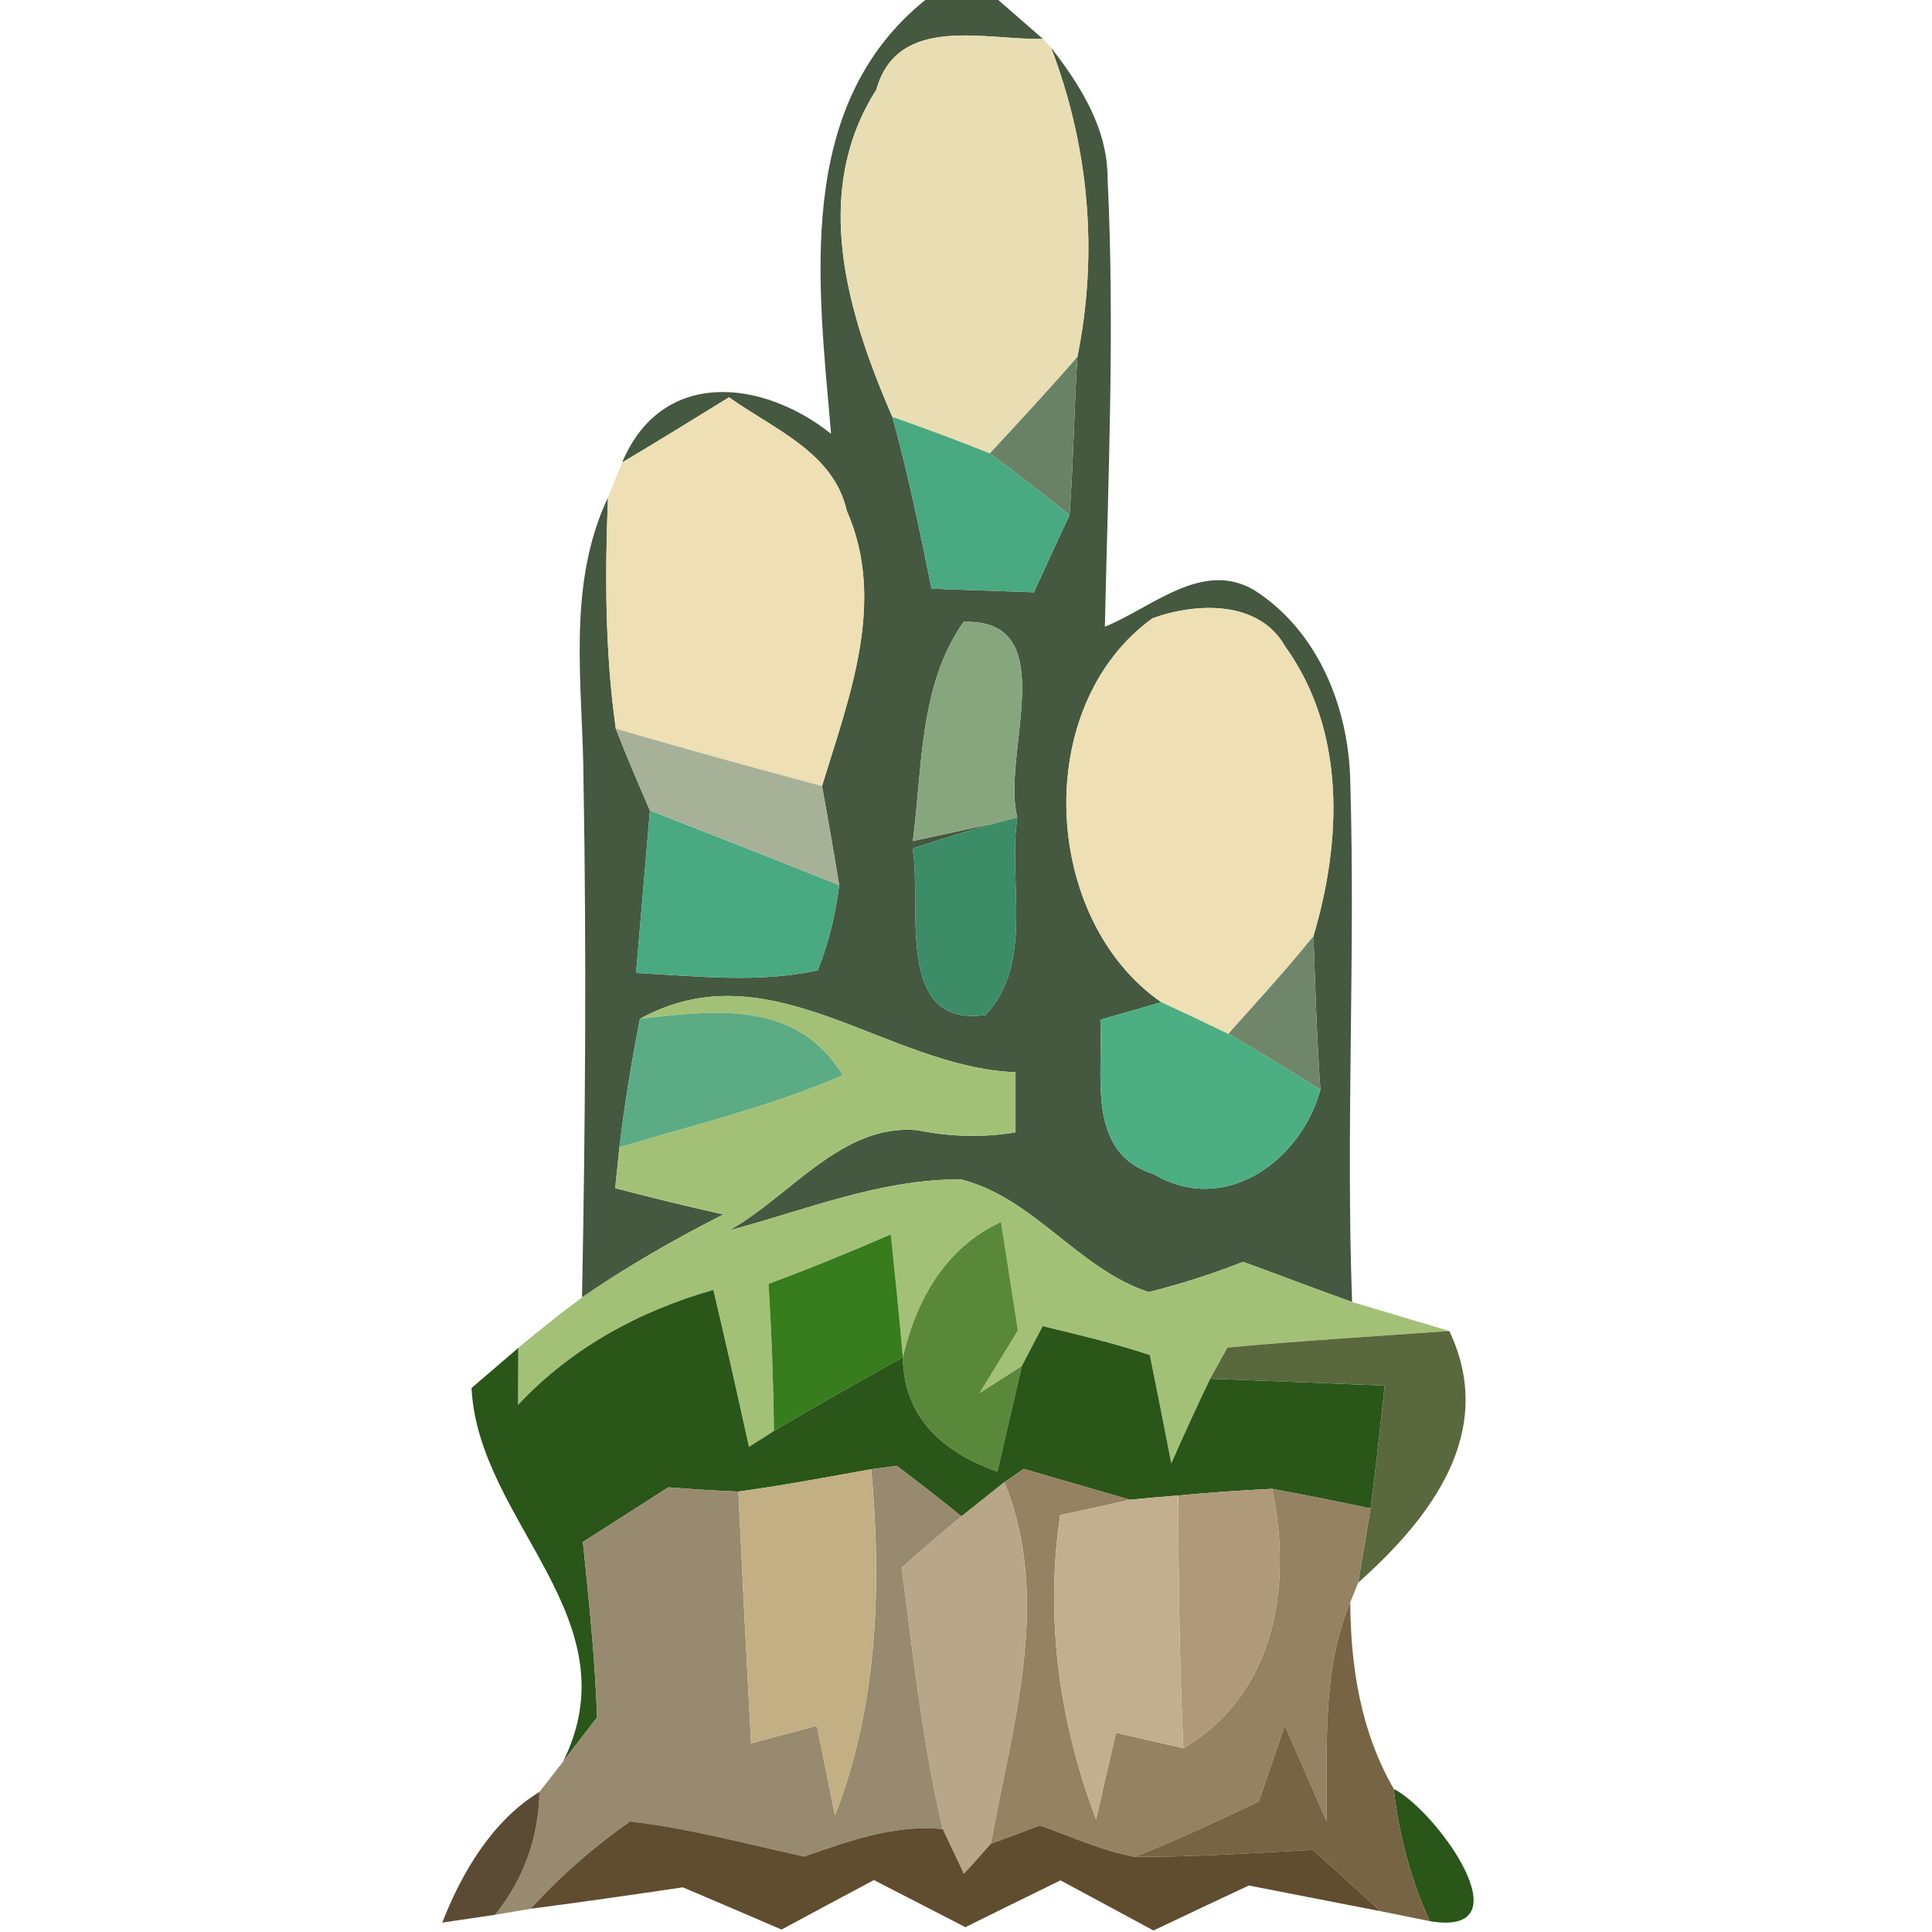 <?xml version="1.0" encoding="UTF-8" ?>
<!DOCTYPE svg PUBLIC "-//W3C//DTD SVG 1.1//EN" "http://www.w3.org/Graphics/SVG/1.1/DTD/svg11.dtd">
<svg width="64pt" height="64pt" viewBox="0 0 64 64" version="1.1" xmlns="http://www.w3.org/2000/svg">
<g id="#445940ff">
<path fill="#445940" opacity="1.00" d=" M 30.65 0.00 L 33.07 0.00 C 33.44 0.32 34.18 0.97 34.55 1.29 C 32.63 1.33 29.73 0.46 29.03 2.97 C 26.85 6.39 28.08 10.40 29.56 13.81 C 30.08 15.69 30.47 17.59 30.86 19.50 C 31.71 19.53 33.40 19.59 34.25 19.62 C 34.54 18.98 35.13 17.70 35.43 17.06 C 35.56 15.31 35.58 13.56 35.69 11.82 C 36.39 8.37 36.07 4.86 34.82 1.58 C 35.79 2.83 36.69 4.25 36.69 5.90 C 36.93 10.85 36.71 15.81 36.60 20.76 C 38.15 20.14 39.82 18.53 41.55 19.55 C 43.68 20.91 44.69 23.47 44.73 25.92 C 44.90 31.65 44.58 37.39 44.79 43.13 C 43.58 42.70 42.39 42.24 41.18 41.80 C 40.16 42.20 39.11 42.54 38.05 42.80 C 35.72 42.04 34.24 39.67 31.83 39.07 C 29.18 39.05 26.68 40.09 24.15 40.76 C 26.17 39.64 27.89 37.20 30.40 37.44 C 31.48 37.66 32.56 37.69 33.64 37.51 C 33.64 37.01 33.64 36.02 33.64 35.52 C 29.35 35.35 25.52 31.37 21.20 33.75 C 20.92 35.16 20.69 36.58 20.52 38.00 L 20.38 39.36 C 21.57 39.67 22.76 39.96 23.96 40.23 C 22.35 41.05 20.77 41.95 19.28 42.98 C 19.39 37.29 19.43 31.60 19.33 25.91 C 19.32 22.76 18.74 19.44 20.14 16.48 C 20.04 19.03 20.04 21.60 20.40 24.14 C 20.75 25.05 21.14 25.95 21.53 26.85 C 21.38 28.64 21.22 30.44 21.07 32.23 C 23.07 32.33 25.11 32.58 27.09 32.14 C 27.45 31.23 27.68 30.29 27.80 29.32 C 27.62 28.23 27.43 27.13 27.23 26.04 C 28.12 23.12 29.38 19.93 28.05 16.92 C 27.61 14.97 25.61 14.21 24.15 13.16 C 22.97 13.89 21.80 14.61 20.61 15.32 C 21.92 12.19 25.26 12.56 27.53 14.37 C 27.11 9.44 26.29 3.52 30.65 0.00 M 30.24 27.86 C 30.92 27.71 32.28 27.42 32.96 27.27 C 32.04 27.53 31.13 27.81 30.23 28.11 C 30.56 29.96 29.59 34.07 32.65 33.62 C 34.27 31.89 33.38 29.21 33.70 27.08 C 33.15 25.01 35.26 20.49 31.92 20.60 C 30.44 22.71 30.56 25.42 30.24 27.86 M 38.47 33.20 C 37.96 33.35 36.95 33.64 36.45 33.78 C 36.56 35.57 35.95 38.19 38.21 38.89 C 40.57 40.30 43.10 38.45 43.74 36.10 C 43.62 34.41 43.57 32.71 43.51 31.01 C 44.45 27.84 44.59 24.22 42.57 21.41 C 41.70 19.87 39.62 19.96 38.18 20.48 C 34.14 23.40 34.52 30.47 38.47 33.20 Z" />
</g>
<g id="#e9ddb3ff">
<path fill="#e9ddb3" opacity="1.00" d=" M 29.03 2.97 C 29.73 0.46 32.63 1.33 34.55 1.29 L 34.82 1.58 C 36.07 4.86 36.39 8.37 35.69 11.82 C 34.75 12.91 33.77 13.96 32.79 15.02 C 31.72 14.59 30.64 14.19 29.56 13.81 C 28.08 10.40 26.85 6.39 29.03 2.97 Z" />
</g>
<g id="#698266ff">
<path fill="#698266" opacity="1.00" d=" M 32.79 15.02 C 33.77 13.96 34.75 12.91 35.69 11.82 C 35.58 13.56 35.56 15.31 35.43 17.06 C 34.56 16.36 33.68 15.68 32.79 15.02 Z" />
</g>
<g id="#eedfb4ff">
<path fill="#eedfb4" opacity="1.00" d=" M 20.61 15.32 C 21.80 14.61 22.97 13.89 24.15 13.16 C 25.61 14.21 27.61 14.97 28.05 16.92 C 29.38 19.93 28.12 23.12 27.23 26.04 C 24.95 25.43 22.67 24.80 20.40 24.14 C 20.04 21.60 20.04 19.03 20.14 16.48 C 20.26 16.19 20.49 15.61 20.61 15.32 Z" />
<path fill="#eedfb4" opacity="1.00" d=" M 38.47 33.20 C 34.52 30.47 34.14 23.40 38.18 20.48 C 39.62 19.96 41.70 19.87 42.57 21.41 C 44.59 24.22 44.45 27.84 43.51 31.01 C 42.61 32.13 41.64 33.18 40.69 34.25 C 39.95 33.89 39.21 33.54 38.47 33.20 Z" />
</g>
<g id="#49a980ff">
<path fill="#49a980" opacity="1.00" d=" M 29.56 13.81 C 30.64 14.19 31.72 14.59 32.79 15.02 C 33.68 15.68 34.56 16.36 35.43 17.06 C 35.13 17.70 34.54 18.98 34.25 19.62 C 33.40 19.59 31.71 19.53 30.86 19.50 C 30.47 17.59 30.08 15.69 29.56 13.81 Z" />
<path fill="#49a980" opacity="1.00" d=" M 21.53 26.85 C 23.62 27.66 25.71 28.49 27.80 29.32 C 27.68 30.29 27.45 31.23 27.09 32.14 C 25.11 32.58 23.07 32.33 21.07 32.23 C 21.22 30.44 21.38 28.64 21.53 26.85 Z" />
</g>
<g id="#88a67dff">
<path fill="#88a67d" opacity="1.00" d=" M 30.24 27.86 C 30.56 25.42 30.44 22.71 31.92 20.60 C 35.26 20.49 33.15 25.01 33.70 27.08 L 32.96 27.27 C 32.28 27.42 30.92 27.71 30.24 27.86 Z" />
</g>
<g id="#a6b198ff">
<path fill="#a6b198" opacity="1.00" d=" M 20.40 24.14 C 22.67 24.80 24.95 25.43 27.23 26.04 C 27.43 27.13 27.62 28.23 27.80 29.32 C 25.71 28.49 23.62 27.66 21.53 26.85 C 21.14 25.95 20.75 25.05 20.40 24.14 Z" />
</g>
<g id="#3c8c68ff">
<path fill="#3c8c68" opacity="1.00" d=" M 32.96 27.27 L 33.70 27.08 C 33.38 29.21 34.27 31.89 32.65 33.62 C 29.59 34.07 30.56 29.96 30.23 28.11 C 31.13 27.81 32.04 27.53 32.96 27.27 Z" />
</g>
<g id="#6f866aff">
<path fill="#6f866a" opacity="1.00" d=" M 40.69 34.25 C 41.64 33.18 42.61 32.13 43.51 31.01 C 43.57 32.71 43.62 34.41 43.74 36.10 C 42.73 35.46 41.72 34.84 40.69 34.25 Z" />
</g>
<g id="#a3c176ff">
<path fill="#a3c176" opacity="1.00" d=" M 21.20 33.75 C 25.52 31.37 29.35 35.35 33.64 35.52 C 33.64 36.02 33.64 37.01 33.64 37.51 C 32.56 37.69 31.48 37.66 30.40 37.44 C 27.89 37.20 26.17 39.64 24.15 40.76 C 26.68 40.09 29.18 39.05 31.83 39.07 C 34.24 39.67 35.72 42.04 38.05 42.80 C 39.11 42.54 40.16 42.20 41.18 41.80 C 42.39 42.24 43.58 42.70 44.79 43.13 C 45.60 43.37 47.20 43.85 48.01 44.09 C 45.56 44.27 43.11 44.41 40.66 44.64 C 40.52 44.90 40.23 45.41 40.09 45.67 C 39.64 46.60 39.22 47.53 38.80 48.48 C 38.63 47.58 38.27 45.79 38.09 44.89 C 36.93 44.50 35.73 44.22 34.54 43.93 C 34.37 44.26 34.02 44.92 33.85 45.25 C 33.50 45.47 32.80 45.93 32.45 46.15 C 32.77 45.63 33.40 44.59 33.72 44.07 C 33.58 43.18 33.30 41.38 33.16 40.48 C 31.31 41.34 30.36 43.05 29.91 44.96 C 29.79 43.60 29.65 42.25 29.51 40.89 C 28.18 41.47 26.83 42.02 25.46 42.53 C 25.56 44.15 25.62 45.78 25.64 47.40 C 25.44 47.53 25.02 47.80 24.81 47.93 C 24.43 46.20 24.04 44.46 23.63 42.73 C 21.17 43.43 18.92 44.66 17.16 46.54 C 17.16 46.07 17.17 45.13 17.17 44.65 C 17.86 44.07 18.56 43.51 19.28 42.98 C 20.77 41.95 22.35 41.05 23.96 40.23 C 22.76 39.96 21.57 39.67 20.38 39.36 L 20.52 38.00 C 23.00 37.26 25.53 36.65 27.92 35.62 C 26.38 33.12 23.71 33.46 21.20 33.75 Z" />
</g>
<g id="#4cae83ff">
<path fill="#4cae83" opacity="1.00" d=" M 38.47 33.20 C 39.21 33.54 39.95 33.89 40.69 34.25 C 41.72 34.84 42.73 35.46 43.74 36.10 C 43.10 38.45 40.57 40.30 38.21 38.89 C 35.95 38.19 36.56 35.57 36.45 33.78 C 36.95 33.64 37.96 33.35 38.47 33.20 Z" />
</g>
<g id="#5bab84ff">
<path fill="#5bab84" opacity="1.00" d=" M 21.20 33.75 C 23.71 33.46 26.38 33.12 27.92 35.62 C 25.53 36.65 23.00 37.26 20.52 38.00 C 20.69 36.58 20.92 35.16 21.20 33.75 Z" />
</g>
<g id="#5a883bff">
<path fill="#5a883b" opacity="1.00" d=" M 29.91 44.96 C 30.36 43.05 31.31 41.34 33.16 40.48 C 33.30 41.38 33.58 43.18 33.72 44.07 C 33.40 44.59 32.77 45.63 32.45 46.15 C 32.80 45.93 33.50 45.47 33.85 45.25 C 33.65 46.12 33.24 47.88 33.04 48.75 C 31.25 48.12 29.93 46.97 29.91 44.96 Z" />
</g>
<g id="#377c1dff">
<path fill="#377c1d" opacity="1.00" d=" M 25.46 42.53 C 26.83 42.02 28.18 41.47 29.51 40.89 C 29.65 42.25 29.79 43.60 29.91 44.96 C 28.48 45.76 27.05 46.56 25.64 47.40 C 25.62 45.78 25.56 44.15 25.46 42.53 Z" />
</g>
<g id="#2a5619ff">
<path fill="#2a5619" opacity="1.00" d=" M 17.16 46.54 C 18.92 44.66 21.17 43.43 23.63 42.73 C 24.04 44.46 24.43 46.20 24.81 47.93 C 25.02 47.80 25.44 47.53 25.64 47.40 C 27.05 46.56 28.48 45.76 29.91 44.96 C 29.93 46.97 31.25 48.12 33.04 48.75 C 33.24 47.88 33.65 46.12 33.85 45.25 C 34.02 44.92 34.37 44.26 34.54 43.93 C 35.73 44.22 36.93 44.50 38.09 44.89 C 38.27 45.79 38.63 47.58 38.80 48.48 C 39.22 47.53 39.64 46.60 40.09 45.67 C 42.01 45.74 43.94 45.82 45.87 45.90 C 45.72 47.26 45.58 48.62 45.40 49.97 C 44.32 49.74 43.23 49.52 42.14 49.32 C 41.10 49.37 40.06 49.44 39.03 49.54 C 38.63 49.57 37.83 49.64 37.43 49.68 C 36.26 49.34 35.09 49.00 33.91 48.66 C 33.75 48.77 33.43 48.99 33.27 49.10 L 31.85 50.23 C 31.14 49.66 30.43 49.10 29.71 48.56 C 29.50 48.59 29.07 48.64 28.86 48.67 C 27.40 48.93 25.93 49.21 24.46 49.41 C 23.68 49.38 22.91 49.33 22.14 49.27 C 21.20 49.87 20.26 50.47 19.31 51.08 C 19.51 53.01 19.71 54.95 19.78 56.89 C 19.49 57.26 18.93 57.99 18.65 58.36 C 21.01 53.61 15.84 50.42 15.62 45.98 C 16.01 45.65 16.78 44.98 17.17 44.65 C 17.17 45.13 17.16 46.07 17.16 46.54 Z" />
<path fill="#2a5619" opacity="1.00" d=" M 46.17 59.26 C 47.60 59.99 50.61 64.19 47.36 63.64 C 46.73 62.25 46.34 60.79 46.17 59.26 Z" />
<path fill="#2a5619" opacity="1.00" d=" M 13.33 64.00 C 13.38 64.00 13.49 64.00 13.54 64.00 L 13.33 64.00 Z" />
<path fill="#2a5619" opacity="1.00" d=" M 50.20 64.00 C 50.26 64.00 50.37 64.00 50.42 64.00 L 50.20 64.00 Z" />
</g>
<g id="#4c5c2eeb">
<path fill="#4c5c2e" opacity="0.92" d=" M 48.01 44.09 C 49.60 47.44 47.40 50.28 44.99 52.43 C 45.09 51.82 45.30 50.59 45.40 49.97 C 45.58 48.62 45.72 47.26 45.87 45.90 C 43.94 45.82 42.01 45.74 40.09 45.67 C 40.23 45.41 40.52 44.90 40.66 44.64 C 43.11 44.41 45.56 44.27 48.01 44.09 Z" />
</g>
<g id="#988a6fff">
<path fill="#988a6f" opacity="1.00" d=" M 28.86 48.67 C 29.07 48.64 29.50 48.59 29.71 48.56 C 30.43 49.10 31.14 49.66 31.85 50.23 C 31.18 50.79 30.52 51.35 29.87 51.93 C 30.25 54.83 30.56 57.74 31.23 60.59 C 29.63 60.43 28.12 60.99 26.64 61.50 C 24.72 61.08 22.82 60.56 20.87 60.34 C 19.67 61.18 18.57 62.14 17.58 63.23 L 16.40 63.43 C 17.35 62.24 17.84 60.89 17.87 59.36 C 18.07 59.11 18.45 58.61 18.65 58.36 C 18.93 57.99 19.49 57.26 19.78 56.89 C 19.71 54.95 19.51 53.01 19.31 51.08 C 20.26 50.47 21.20 49.87 22.14 49.27 C 22.91 49.33 23.68 49.38 24.46 49.41 C 24.59 52.19 24.73 54.97 24.88 57.75 C 25.43 57.60 26.52 57.31 27.06 57.17 C 27.21 57.91 27.51 59.40 27.66 60.14 C 29.08 56.48 29.21 52.54 28.86 48.67 Z" />
</g>
<g id="#c2af84ff">
<path fill="#c2af84" opacity="1.00" d=" M 24.46 49.41 C 25.93 49.21 27.40 48.93 28.86 48.67 C 29.21 52.54 29.08 56.48 27.66 60.14 C 27.51 59.40 27.21 57.91 27.06 57.17 C 26.52 57.31 25.43 57.60 24.88 57.75 C 24.73 54.97 24.59 52.19 24.46 49.41 Z" />
</g>
<g id="#958262ff">
<path fill="#958262" opacity="1.00" d=" M 33.27 49.10 C 33.43 48.99 33.75 48.77 33.91 48.66 C 35.09 49.00 36.26 49.34 37.43 49.68 C 36.85 49.81 35.70 50.07 35.12 50.19 C 34.61 53.61 35.09 57.05 36.31 60.27 C 36.47 59.55 36.80 58.12 36.97 57.40 C 37.53 57.53 38.64 57.78 39.20 57.91 C 42.25 56.12 42.82 52.52 42.14 49.32 C 43.23 49.52 44.32 49.74 45.40 49.97 C 45.30 50.59 45.09 51.82 44.99 52.43 L 44.73 53.08 C 43.77 55.37 43.98 57.89 43.94 60.32 C 43.48 59.26 43.02 58.21 42.56 57.16 C 42.27 58.00 41.99 58.84 41.70 59.68 C 40.34 60.32 38.98 60.96 37.59 61.51 C 36.50 61.31 35.49 60.84 34.45 60.47 C 34.04 60.63 33.23 60.93 32.82 61.08 C 33.53 57.16 34.86 52.99 33.27 49.10 Z" />
</g>
<g id="#ae9a78ff">
<path fill="#ae9a78" opacity="1.00" d=" M 39.03 49.54 C 40.06 49.44 41.10 49.37 42.14 49.32 C 42.82 52.52 42.25 56.12 39.20 57.91 C 39.07 55.12 39.04 52.33 39.03 49.54 Z" />
</g>
<g id="#b7a687ff">
<path fill="#b7a687" opacity="1.00" d=" M 31.85 50.23 L 33.27 49.10 C 34.86 52.99 33.53 57.16 32.82 61.08 C 32.60 61.33 32.16 61.83 31.93 62.07 C 31.76 61.70 31.40 60.96 31.23 60.59 C 30.56 57.74 30.25 54.83 29.87 51.93 C 30.52 51.35 31.18 50.79 31.85 50.23 Z" />
</g>
<g id="#c2af8fff">
<path fill="#c2af8f" opacity="1.00" d=" M 35.12 50.19 C 35.70 50.07 36.85 49.81 37.43 49.68 C 37.83 49.64 38.63 49.57 39.03 49.54 C 39.04 52.33 39.07 55.12 39.20 57.91 C 38.64 57.78 37.53 57.53 36.97 57.40 C 36.80 58.12 36.47 59.55 36.31 60.27 C 35.09 57.05 34.61 53.61 35.12 50.19 Z" />
</g>
<g id="#746141f9">
<path fill="#746141" opacity="0.98" d=" M 43.94 60.32 C 43.98 57.89 43.77 55.37 44.73 53.08 C 44.74 55.23 45.08 57.37 46.17 59.26 C 46.34 60.79 46.73 62.25 47.36 63.64 L 45.73 63.31 C 45.17 62.80 44.05 61.78 43.49 61.28 C 41.53 61.38 39.56 61.52 37.59 61.51 C 38.98 60.96 40.34 60.32 41.70 59.68 C 41.99 58.84 42.27 58.00 42.56 57.16 C 43.02 58.21 43.48 59.26 43.94 60.32 Z" />
</g>
<g id="#4c3a20e7">
<path fill="#4c3a20" opacity="0.91" d=" M 14.65 63.69 C 15.30 62.02 16.32 60.30 17.87 59.36 C 17.84 60.89 17.35 62.24 16.40 63.43 C 15.96 63.50 15.08 63.62 14.65 63.69 Z" />
</g>
<g id="#5d492bfa">
<path fill="#5d492b" opacity="0.98" d=" M 26.64 61.50 C 28.12 60.99 29.63 60.43 31.23 60.59 C 31.40 60.96 31.76 61.70 31.93 62.07 C 32.16 61.83 32.60 61.33 32.82 61.08 C 33.23 60.93 34.04 60.63 34.45 60.47 C 35.49 60.84 36.50 61.31 37.59 61.51 C 39.56 61.52 41.53 61.38 43.49 61.28 C 44.05 61.78 45.17 62.80 45.73 63.31 C 44.27 63.03 42.82 62.74 41.37 62.46 C 40.32 62.95 39.26 63.45 38.21 63.95 C 37.18 63.39 36.15 62.84 35.13 62.29 C 34.08 62.80 33.03 63.32 31.98 63.84 C 30.97 63.32 29.96 62.80 28.95 62.28 C 27.93 62.82 26.91 63.37 25.89 63.92 C 24.80 63.45 23.71 62.98 22.62 62.52 C 20.94 62.77 19.26 63.01 17.58 63.23 C 18.57 62.14 19.67 61.18 20.87 60.34 C 22.82 60.56 24.72 61.08 26.64 61.50 Z" />
</g>
</svg>
